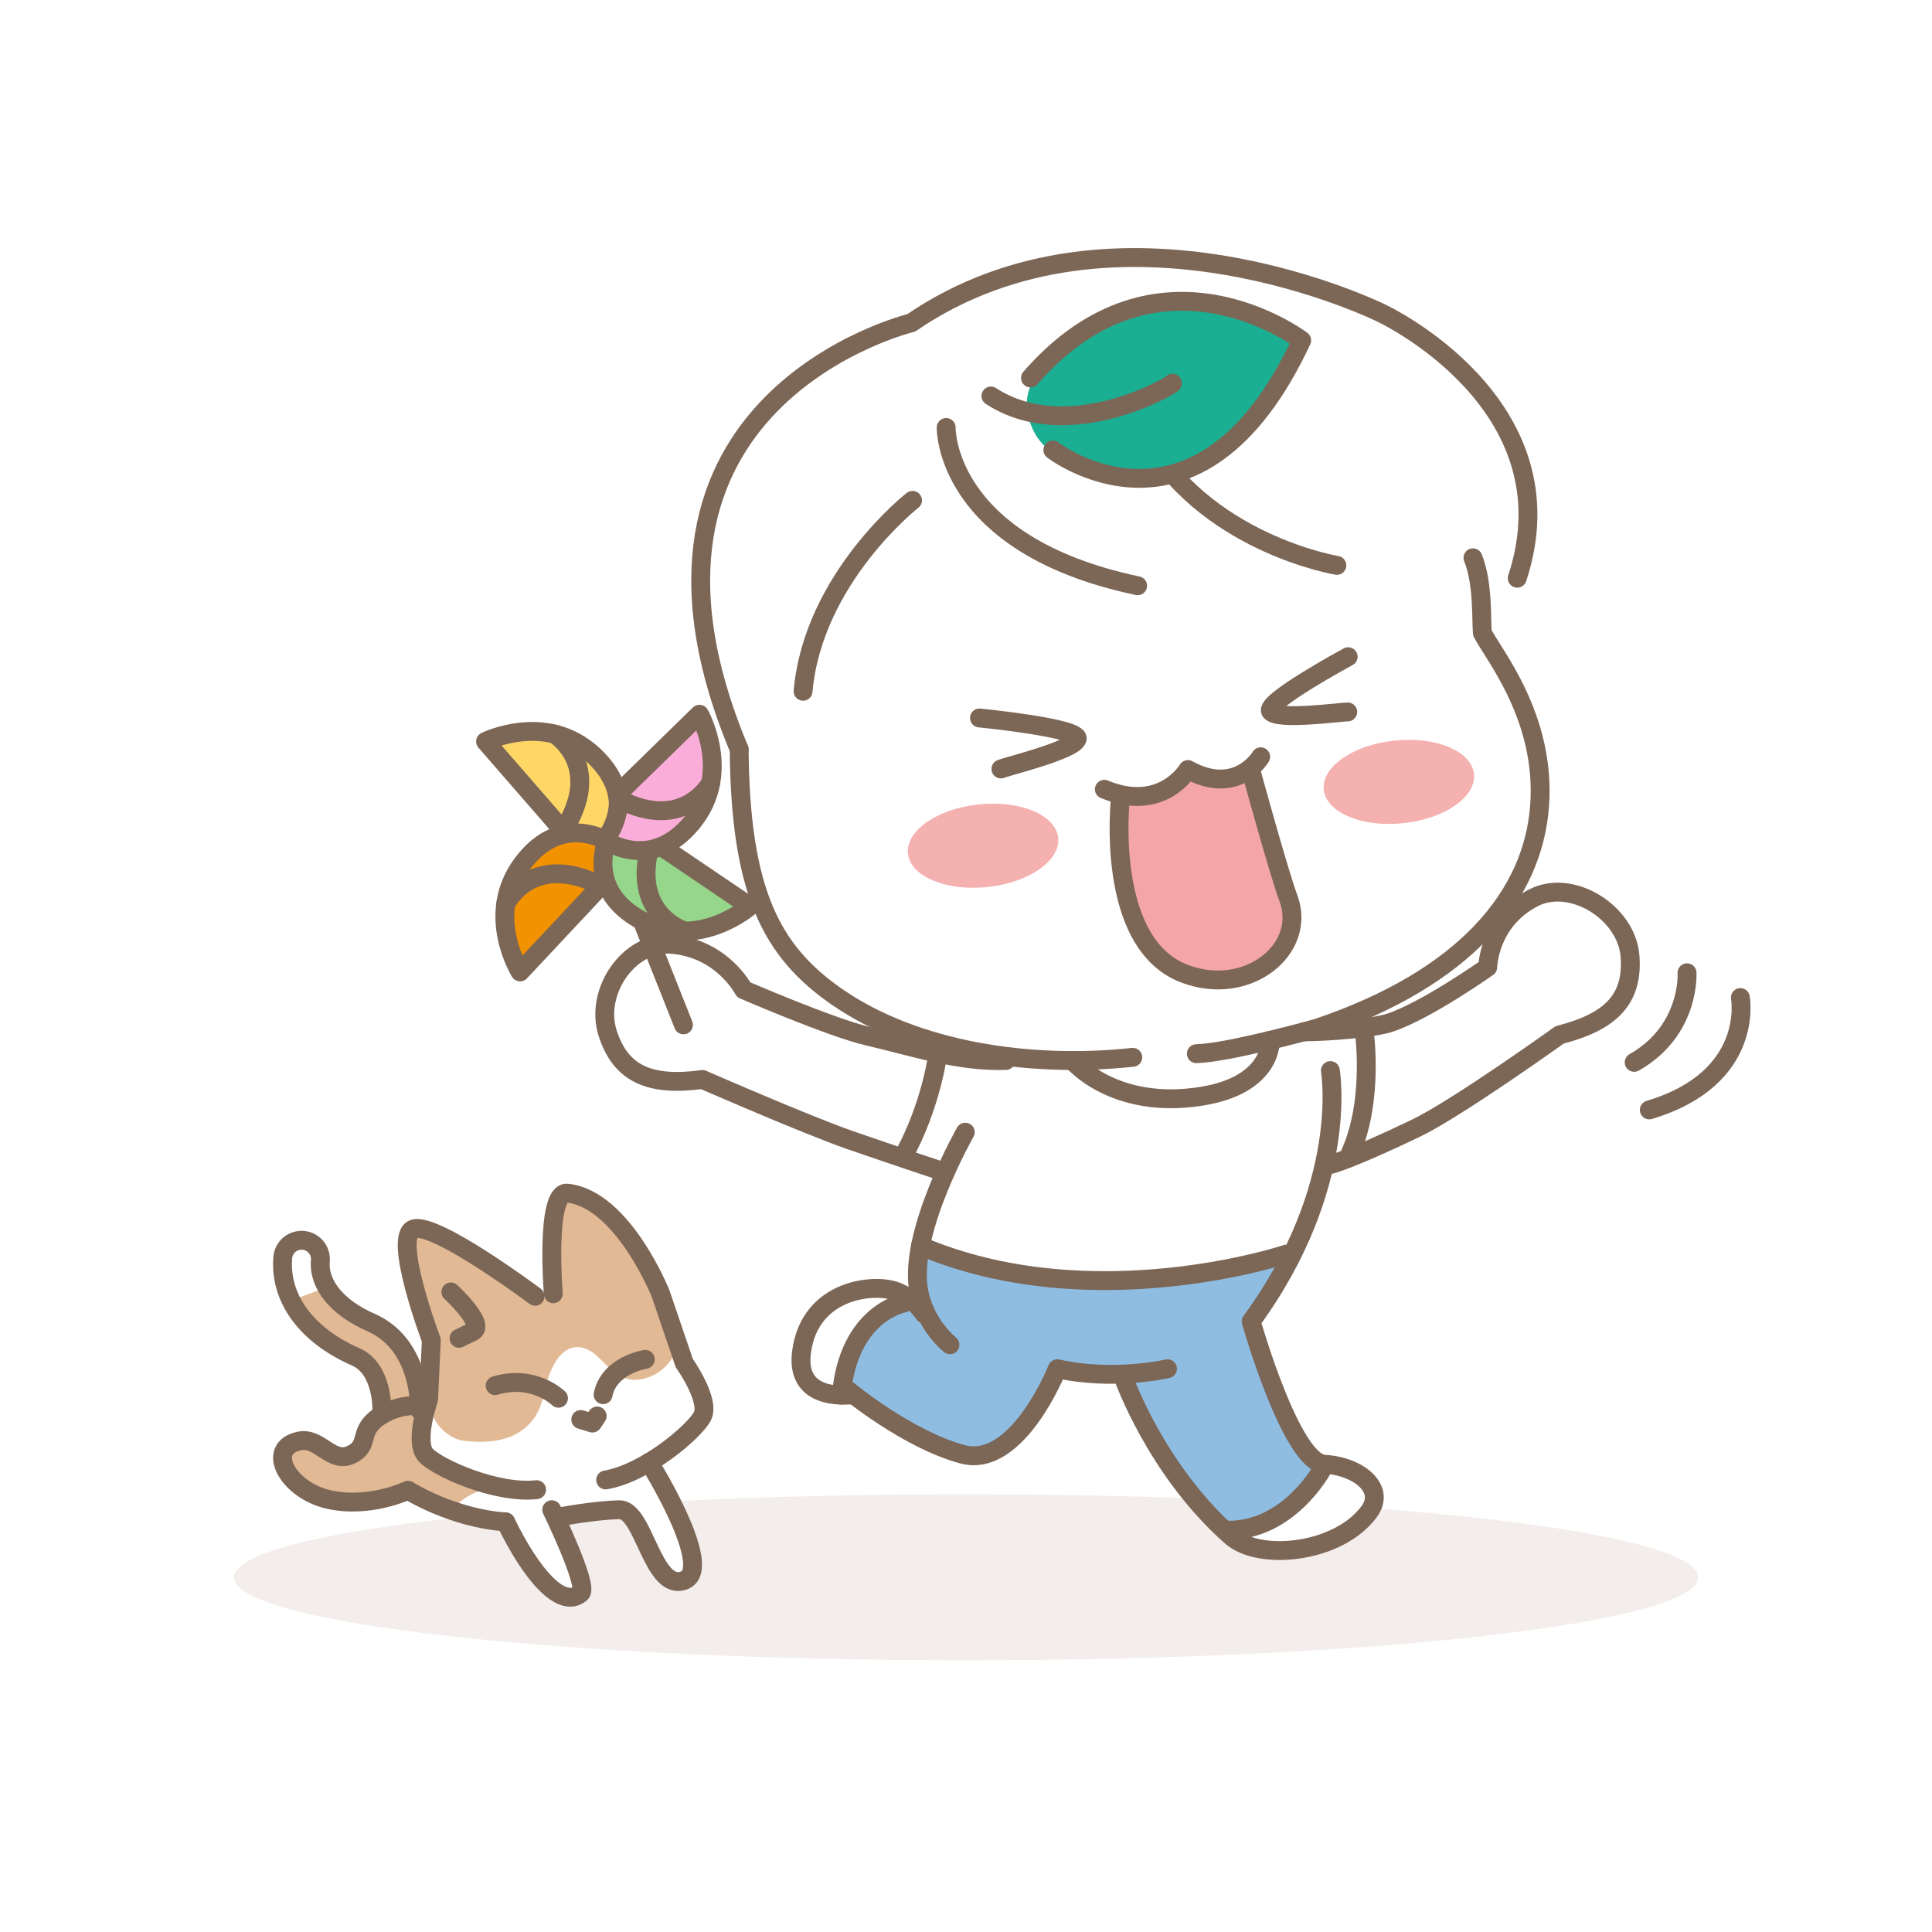 <svg width="256" height="256" viewBox="0 0 256 256" fill="none" xmlns="http://www.w3.org/2000/svg">
<g clip-path="url(#clip0_522_13705)">
<path opacity="0.4" d="M128 220C181.572 220 225 215.075 225 209C225 202.925 181.572 198 128 198C74.428 198 31 202.925 31 209C31 215.075 74.428 220 128 220Z" fill="#E1D6CF"/>
<path d="M110.45 132.301L125.742 138.854L115.911 137.216L100.62 132.301L94.613 126.839L87.513 125.201L82.052 127.932L80.414 136.123L83.145 142.131L89.698 143.223L92.975 142.131L125.742 155.237L121.373 168.344L122.465 172.167L120.28 171.621L117.004 171.075L111.543 171.621L106.628 177.628V181.997L109.904 184.728L112.089 183.635L122.465 191.281L129.564 192.919L134.479 190.189L140.487 181.997H148.678L155.778 196.196L164.516 204.934H172.161L178.169 202.749L181.445 199.473L181.991 197.288L177.622 194.011H173.8L166.154 176.536L168.885 171.075L175.984 154.145L191.275 147.592L206.02 136.669L212.028 133.939L214.758 131.754L215.85 126.293L212.574 120.286L206.02 118.648L200.559 120.832L198.921 125.201L196.19 129.024L183.084 133.939L197.829 123.017L203.836 109.364L202.744 96.257L197.829 85.881L203.29 67.859L201.105 60.214L193.46 48.745L181.991 41.099L166.154 35.638L146.494 34L132.841 36.731L121.373 42.192L115.911 43.83L104.443 51.476L95.705 61.852L93.521 70.043V84.243L96.797 96.803L97.89 100.08L99.528 117.555L106.628 127.386L110.45 132.301Z" fill="white"/>
<path d="M53.929 167.254L55.022 163.431L57.752 162.885L70.859 171.623H73.043L73.59 158.516L75.228 157.424L80.143 160.154L86.696 169.438L90.519 180.907L93.25 185.822L90.519 190.737L86.696 194.013L91.611 204.936L92.157 207.12L90.519 209.305L88.335 208.212L84.512 201.659L81.235 200.021L74.136 201.659L76.32 207.12L76.866 209.851L76.32 210.943H73.59L70.859 207.12L65.944 201.659L54.476 197.29L51.199 198.382H44.646L40.277 197.29L37.546 193.467V191.283H40.277L45.738 192.921L47.922 191.283L48.468 189.098L51.199 186.914L48.468 180.907L39.731 175.446L37 168.346L38.092 165.069L39.731 163.431L41.915 164.523L42.461 169.984L45.738 173.261L52.291 177.084L55.022 184.183L56.66 181.999V176.538L53.929 167.254Z" fill="white"/>
<path d="M65.604 196.93C65.604 196.93 60.842 197.815 59.739 200.655C57.216 199.093 55.206 197.52 52.749 198.306C50.16 198.678 41.925 203.068 37.436 193.151C36.486 190.562 42.089 190.486 44.033 192.638C45.54 193.009 47.386 195.325 48.97 188.891C49.625 188.181 52.181 188.553 50.379 183.518C49.002 179.695 44.109 178.177 44.109 178.177C44.109 178.177 40.472 176.396 38.615 172.399C40.286 171.59 43.345 170.607 43.345 170.607C43.345 170.607 45.758 173.513 48.14 174.725C50.521 175.937 54.846 178.253 54.944 182.163C55.163 183.474 56.342 186.991 55.818 191.425C57.423 194.68 61.596 196.482 65.626 196.93H65.604Z" fill="#E1B995"/>
<path d="M73.317 171.426C73.317 171.426 72.214 157.784 75.185 158.101C82.547 158.898 87.538 171.415 87.538 171.415L90.662 180.601C90.662 180.601 94.212 185.614 93.043 187.711C91.874 189.809 85.518 195.193 80.253 196.1" fill="white"/>
<path d="M89.874 178.307C89.874 178.307 89.001 181.366 86.03 182.458C82.687 183.703 81.246 181.682 79.127 179.694C77.008 177.707 73.567 177.477 72.049 184.795C70.542 192.113 62.951 191.075 61.4 190.901C59.849 190.726 57.096 189.011 56.791 185.385C56.933 182.349 57.151 177.565 57.151 177.565C57.151 177.565 52.815 164.622 54.781 162.841C62.001 166.315 67.636 167.418 71.241 172.344C71.317 172.442 73.305 171.404 73.305 171.404C73.305 171.404 71.918 161.247 74.9 158.516C76.582 157.861 81.508 159.707 85.56 166.588C88.138 173.152 89.874 178.286 89.874 178.286V178.307Z" fill="#E1B995"/>
<path d="M50.599 186.979C50.599 186.979 50.818 181.408 47.137 179.792C40.638 176.952 37.012 172.048 37.471 166.631C37.58 165.254 38.792 164.239 40.168 164.348C41.544 164.457 42.56 165.68 42.451 167.046C42.178 170.213 44.69 173.282 49.136 175.226C55.23 177.892 55.612 185.002 55.602 186.837" stroke="#7C6656" stroke-width="2.5" stroke-linecap="round" stroke-linejoin="round"/>
<path d="M70.904 171.763C70.904 171.763 57.579 161.802 54.783 162.851C51.987 163.899 57.153 177.574 57.153 177.574L56.793 185.394C56.793 185.394 54.772 191.194 56.487 192.887C58.202 194.58 65.793 197.977 71.101 197.387" stroke="#7C6656" stroke-width="2.5" stroke-linecap="round" stroke-linejoin="round"/>
<path d="M73.317 171.426C73.317 171.426 72.214 157.784 75.185 158.101C82.547 158.898 87.538 171.415 87.538 171.415L90.662 180.601C90.662 180.601 94.212 185.614 93.043 187.711C91.874 189.809 85.518 195.193 80.253 196.1" stroke="#7C6656" stroke-width="2.5" stroke-linecap="round" stroke-linejoin="round"/>
<path d="M59.74 171.186C59.74 171.186 64.47 175.565 62.646 176.45L60.822 177.335" stroke="#7C6656" stroke-width="2.5" stroke-linecap="round" stroke-linejoin="round"/>
<path d="M85.506 180.119C85.506 180.119 80.689 180.873 79.914 184.805" stroke="#7C6656" stroke-width="2.5" stroke-linecap="round" stroke-linejoin="round"/>
<path d="M74.005 185.277C74.005 185.277 70.739 182.055 65.606 183.606" stroke="#7C6656" stroke-width="2.5" stroke-linecap="round" stroke-linejoin="round"/>
<path d="M79.127 187.625L78.504 188.564L76.953 188.095" stroke="#7C6656" stroke-width="2.5" stroke-linecap="round" stroke-linejoin="round"/>
<path d="M86.018 193.762C86.018 193.762 94.833 207.862 90.638 209.413C86.444 210.964 85.352 200.009 82.086 200.053C78.821 200.097 74.004 201.025 74.004 201.025" stroke="#7C6656" stroke-width="2.5" stroke-linecap="round" stroke-linejoin="round"/>
<path d="M67.004 201.659C70.423 208.682 74.42 213.259 76.954 211.107C78.046 210.19 73.109 200.043 73.109 200.043" stroke="#7C6656" stroke-width="2.5" stroke-linecap="round" stroke-linejoin="round"/>
<path d="M67.004 201.659C59.916 201.179 54.061 197.465 54.061 197.465C54.061 197.465 48.972 199.922 43.532 198.688C38.093 197.443 35.133 191.895 39.644 190.944C42.385 190.365 43.893 194.024 46.536 192.746C49.179 191.469 47.268 189.623 50.37 187.624C53.483 185.625 56.497 186.39 56.497 186.39" stroke="#7C6656" stroke-width="2.5" stroke-linecap="round" stroke-linejoin="round"/>
<path d="M165.806 102.309C165.806 102.309 160.651 103.358 157.396 101.916C155.933 104.253 151.771 106.274 148.899 105.367C148.287 110.173 147.511 132.302 164.67 129.364C175.494 125.596 168.777 112.773 168.777 112.773C168.777 112.773 165.5 107.039 165.817 102.309H165.806Z" fill="#F4A5A7"/>
<path d="M170.665 166.903C170.665 166.903 145.741 173.871 121.974 165.09C121.559 168.934 121.089 170.114 121.974 172.211C120.586 172.124 112.144 173.882 111.729 184.095C117.244 187.732 127.02 195.366 132.601 191.729C138.182 188.092 140.061 182.817 139.777 181.593C144.113 182.697 149.52 182.62 149.214 182.347C148.919 182.063 152.447 194.132 162.222 202.521C165.969 202.313 176.061 198.042 175.493 194.012C173.876 193.193 170.643 188.376 168.95 184.084C167.257 179.791 165.772 175.084 165.772 175.084L170.654 166.903H170.665Z" fill="#8FBDE2"/>
<path d="M176.281 141.859C176.281 141.859 178.935 157.129 165.784 175.096C165.784 175.096 171.082 193.784 175.505 194.024C179.929 194.264 183.73 197.203 181.392 200.337C177.285 205.842 166.887 206.88 163.141 203.581C153.158 194.789 148.844 182.479 148.844 182.479" stroke="#7C6656" stroke-width="2.5" stroke-linecap="round" stroke-linejoin="round"/>
<path d="M127.906 150.02C127.906 150.02 120.511 162.984 121.68 170.706C122.401 175.458 125.874 178.188 125.874 178.188" stroke="#7C6656" stroke-width="2.5" stroke-linecap="round" stroke-linejoin="round"/>
<path d="M154.699 181.365C154.699 181.365 147.567 183.036 140.096 181.365C140.096 181.365 134.842 194.647 127.557 192.703C120.272 190.758 112.375 184.227 112.375 184.227" stroke="#7C6656" stroke-width="2.5" stroke-linecap="round" stroke-linejoin="round"/>
<path d="M122.433 174.079C122.433 174.079 121.232 172.058 118.709 171.108C115.793 170.016 107.339 170.791 106.214 179.092C105.46 184.641 110.135 185.078 113.095 184.816" stroke="#7C6656" stroke-width="2.5" stroke-linecap="round" stroke-linejoin="round"/>
<path d="M167.05 100.277C167.05 100.277 163.937 105.575 157.405 101.97C157.405 101.97 153.976 107.77 146.33 104.581" stroke="#7C6656" stroke-width="2.5" stroke-linecap="round" stroke-linejoin="round"/>
<path d="M165.806 102.309C165.806 102.309 169.41 115.481 170.732 119.052C173.222 125.792 165.238 132.225 156.882 128.992C146.299 124.896 148.461 105.76 148.461 105.76" stroke="#7C6656" stroke-width="2.5" stroke-linecap="round" stroke-linejoin="round"/>
<g filter="url(#filter0_f_522_13705)">
<path d="M185.933 109.077C191.431 108.501 195.631 105.583 195.314 102.56C194.997 99.536 190.284 97.551 184.786 98.127C179.289 98.703 175.089 101.621 175.405 104.644C175.722 107.668 180.435 109.653 185.933 109.077Z" fill="#F5B0B0"/>
</g>
<g filter="url(#filter1_f_522_13705)">
<path d="M130.835 117.535C136.333 116.959 140.533 114.041 140.216 111.018C139.9 107.994 135.186 106.009 129.689 106.585C124.191 107.161 119.991 110.079 120.308 113.102C120.624 116.126 125.338 118.111 130.835 117.535Z" fill="#F5B0B0"/>
</g>
<path d="M129.785 95.135C129.785 95.135 143.176 96.445 142.728 97.92C142.269 99.394 133.499 101.524 132.625 101.896" stroke="#7C6656" stroke-width="2.5" stroke-linecap="round" stroke-linejoin="round"/>
<path d="M178.639 87.018C178.639 87.018 167.4 93.09 168.383 94.281C169.366 95.471 177.645 94.335 178.585 94.335" stroke="#7C6656" stroke-width="2.5" stroke-linecap="round" stroke-linejoin="round"/>
<path d="M195.177 73.91C196.542 77.296 196.258 82.047 196.422 83.86C197.809 86.645 204.887 95.056 204.002 106.808C203.117 118.571 194.292 129.581 174.501 136.244C174.501 136.244 162.803 139.52 158.521 139.619" stroke="#7C6656" stroke-width="2.5" stroke-linecap="round" stroke-linejoin="round"/>
<path d="M150.099 140.1C136.512 141.574 121.264 139.292 110.845 132.05C102.194 126.032 98.098 118.146 97.945 99.283" stroke="#7C6656" stroke-width="2.5" stroke-linecap="round" stroke-linejoin="round"/>
<path d="M97.945 99.283C78.547 52.984 120.74 42.782 120.74 42.782C148.024 24.072 183.095 41.515 183.095 41.515C183.095 41.515 208.675 53.486 201.041 76.619" stroke="#7C6656" stroke-width="2.5" stroke-linecap="round" stroke-linejoin="round"/>
<path d="M125.371 56.645C125.371 56.645 125.033 72.198 150.744 77.615" stroke="#7C6656" stroke-width="2.5" stroke-linecap="round" stroke-linejoin="round"/>
<path d="M120.915 66.299C120.915 66.299 107.754 76.577 106.41 91.595" stroke="#7C6656" stroke-width="2.5" stroke-linecap="round" stroke-linejoin="round"/>
<path d="M177.143 74.915C177.143 74.915 159.241 71.955 151.41 57.057" stroke="#7C6656" stroke-width="2.5" stroke-linecap="round" stroke-linejoin="round"/>
<path d="M141.165 45.588C141.165 45.588 134.634 50.012 136.316 55.473C137.616 59.667 140.139 61.043 148.046 63.151C155.954 65.259 167.554 55.702 172.261 45.534C165.981 41.7 154.644 34.251 141.165 45.588Z" fill="#1AAF92"/>
<path d="M139.505 59.626C139.505 59.626 158.761 74.491 172.479 45.099C172.479 45.099 153.464 30.638 136.545 50.08" stroke="#7C6656" stroke-width="2.5" stroke-linecap="round" stroke-linejoin="round"/>
<path d="M155.354 50.777C155.419 51.007 141.537 59.144 131.303 52.47" stroke="#7C6656" stroke-width="2.5" stroke-linecap="round" stroke-linejoin="round"/>
<path d="M133.269 140.525C126.977 140.711 121.156 138.734 114.974 137.292C110.037 136.135 98.536 131.143 98.536 131.143C98.536 131.143 95.74 125.682 88.99 125.125C83.397 124.655 78.766 131.34 80.503 136.856C82.24 142.371 86.194 143.977 93.075 143.038C93.075 143.038 106.957 149.099 112.658 151.076C118.786 153.195 124.717 155.161 124.717 155.161" stroke="#7C6656" stroke-width="2.5" stroke-linecap="round" stroke-linejoin="round"/>
<path d="M124.311 139.369C124.311 139.369 123.492 146.338 119.637 153.317" stroke="#7C6656" stroke-width="2.5" stroke-linecap="round" stroke-linejoin="round"/>
<path d="M172.764 136.724C175.877 136.724 182.004 136.244 184.21 135.501C189.027 133.895 197.131 128.161 197.131 128.161C197.131 128.161 197.219 122.001 203.259 118.932C208.272 116.398 215.524 120.898 215.983 126.665C216.442 132.432 213.395 135.403 206.656 137.128C206.656 137.128 193.035 146.893 187.596 149.503C178.64 153.796 176.302 154.298 176.302 154.298" stroke="#7C6656" stroke-width="2.5" stroke-linecap="round" stroke-linejoin="round"/>
<path d="M180.747 136.484C180.747 136.484 182.113 145.659 178.945 152.759" stroke="#7C6656" stroke-width="2.5" stroke-linecap="round" stroke-linejoin="round"/>
<path d="M168.33 137.85C168.33 137.85 168.701 143.726 159.232 145.255C147.545 147.144 142.105 140.526 142.105 140.526" stroke="#7C6656" stroke-width="2.5" stroke-linecap="round" stroke-linejoin="round"/>
<path d="M119.779 172.658C119.779 172.658 112.451 173.914 111.479 184.858" stroke="#7C6656" stroke-width="2.5" stroke-linecap="round" stroke-linejoin="round"/>
<path d="M175.253 194.58C175.253 194.58 170.785 202.936 162.539 202.761" stroke="#7C6656" stroke-width="2.5" stroke-linecap="round" stroke-linejoin="round"/>
<path d="M223.54 128.895C223.54 128.895 224.021 136.529 216.539 140.767" stroke="#7C6656" stroke-width="2.5" stroke-linecap="round" stroke-linejoin="round"/>
<path d="M230.608 132.182C230.608 132.182 232.596 142.864 218.539 147.069" stroke="#7C6656" stroke-width="2.5" stroke-linecap="round" stroke-linejoin="round"/>
<path d="M170.436 166.182C170.436 166.182 144.769 174.756 121.963 165.09" stroke="#7C6656" stroke-width="2.5" stroke-linecap="round" stroke-linejoin="round"/>
<path d="M80.164 106.022L92.681 94.641C92.681 94.641 97.367 99.359 92.168 108.392C88.498 112.739 86.663 112.848 82.84 112.706" fill="white"/>
<path d="M74.474 109.901L64.338 98.247C64.338 98.247 72.388 94.282 78.613 100.049C84.839 105.816 80.415 111.452 80.415 111.452" fill="#FFD767"/>
<path d="M74.474 109.901L64.338 98.247C64.338 98.247 72.388 94.282 78.613 100.049C84.839 105.816 80.415 111.452 80.415 111.452" stroke="#7C6656" stroke-width="2.5" stroke-linecap="round" stroke-linejoin="round"/>
<path d="M73.481 97.273C73.481 97.273 79.87 101.173 74.988 109.485" stroke="#7C6656" stroke-width="2.5" stroke-linecap="round" stroke-linejoin="round"/>
<path d="M80.273 116.661L68.914 128.785C68.914 128.785 64.152 121.183 69.253 114.401C74.353 107.618 80.415 111.441 80.415 111.441" fill="#F39200"/>
<path d="M80.273 116.661L68.914 128.785C68.914 128.785 64.152 121.183 69.253 114.401C74.353 107.618 80.415 111.441 80.415 111.441" stroke="#7C6656" stroke-width="2.5" stroke-linecap="round" stroke-linejoin="round"/>
<path d="M67.014 119.794C67.014 119.794 70.247 113.044 79.006 117.053" stroke="#7C6656" stroke-width="2.5" stroke-linecap="round" stroke-linejoin="round"/>
<path d="M87.624 112.161L99.344 120.091C99.344 120.091 92.583 125.989 85.09 122.013C77.587 118.048 80.415 111.451 80.415 111.451" fill="#96D68A"/>
<path d="M87.624 112.161L99.344 120.091C99.344 120.091 92.583 125.989 85.09 122.013C77.587 118.048 80.415 111.451 80.415 111.451" stroke="#7C6656" stroke-width="2.5" stroke-linecap="round" stroke-linejoin="round"/>
<path d="M90.76 123.38C90.76 123.38 83.922 121.348 85.998 112.621" stroke="#7C6656" stroke-width="2.5" stroke-linecap="round" stroke-linejoin="round"/>
<path d="M82.511 104.569L92.68 94.641C92.68 94.641 97.092 102.45 91.697 108.993C86.301 115.535 80.414 111.45 80.414 111.45" fill="#FBADDA"/>
<path d="M82.511 104.569L92.68 94.641C92.68 94.641 97.092 102.45 91.697 108.993C86.301 115.535 80.414 111.45 80.414 111.45" stroke="#7C6656" stroke-width="2.5" stroke-linecap="round" stroke-linejoin="round"/>
<path d="M94.177 103.719C94.177 103.719 90.649 110.316 82.064 105.914" stroke="#7C6656" stroke-width="2.5" stroke-linecap="round" stroke-linejoin="round"/>
<path d="M85.09 122.014L90.562 135.798" stroke="#7C6656" stroke-width="2.5" stroke-linecap="round" stroke-linejoin="round"/>
<path d="M81.79 104.68C82.511 108.219 80.414 110.884 80.414 110.884L81.79 104.68Z" fill="#FFD767"/>
<path d="M81.79 104.68C82.511 108.219 80.414 110.884 80.414 110.884" stroke="#7C6656" stroke-width="2.5" stroke-linecap="round" stroke-linejoin="round"/>
</g>
<defs>
<filter id="filter0_f_522_13705" x="172.711" y="95.35" width="25.298" height="16.505" filterUnits="userSpaceOnUse" color-interpolation-filters="sRGB">
<feFlood flood-opacity="0" result="BackgroundImageFix"/>
<feBlend mode="normal" in="SourceGraphic" in2="BackgroundImageFix" result="shape"/>
<feGaussianBlur stdDeviation="1.339" result="effect1_foregroundBlur_522_13705"/>
</filter>
<filter id="filter1_f_522_13705" x="117.613" y="103.808" width="25.298" height="16.505" filterUnits="userSpaceOnUse" color-interpolation-filters="sRGB">
<feFlood flood-opacity="0" result="BackgroundImageFix"/>
<feBlend mode="normal" in="SourceGraphic" in2="BackgroundImageFix" result="shape"/>
<feGaussianBlur stdDeviation="1.339" result="effect1_foregroundBlur_522_13705"/>
</filter>
<clipPath id="clip0_522_13705">
<rect width="256" height="256" fill="white"/>
</clipPath>
</defs>
</svg>
